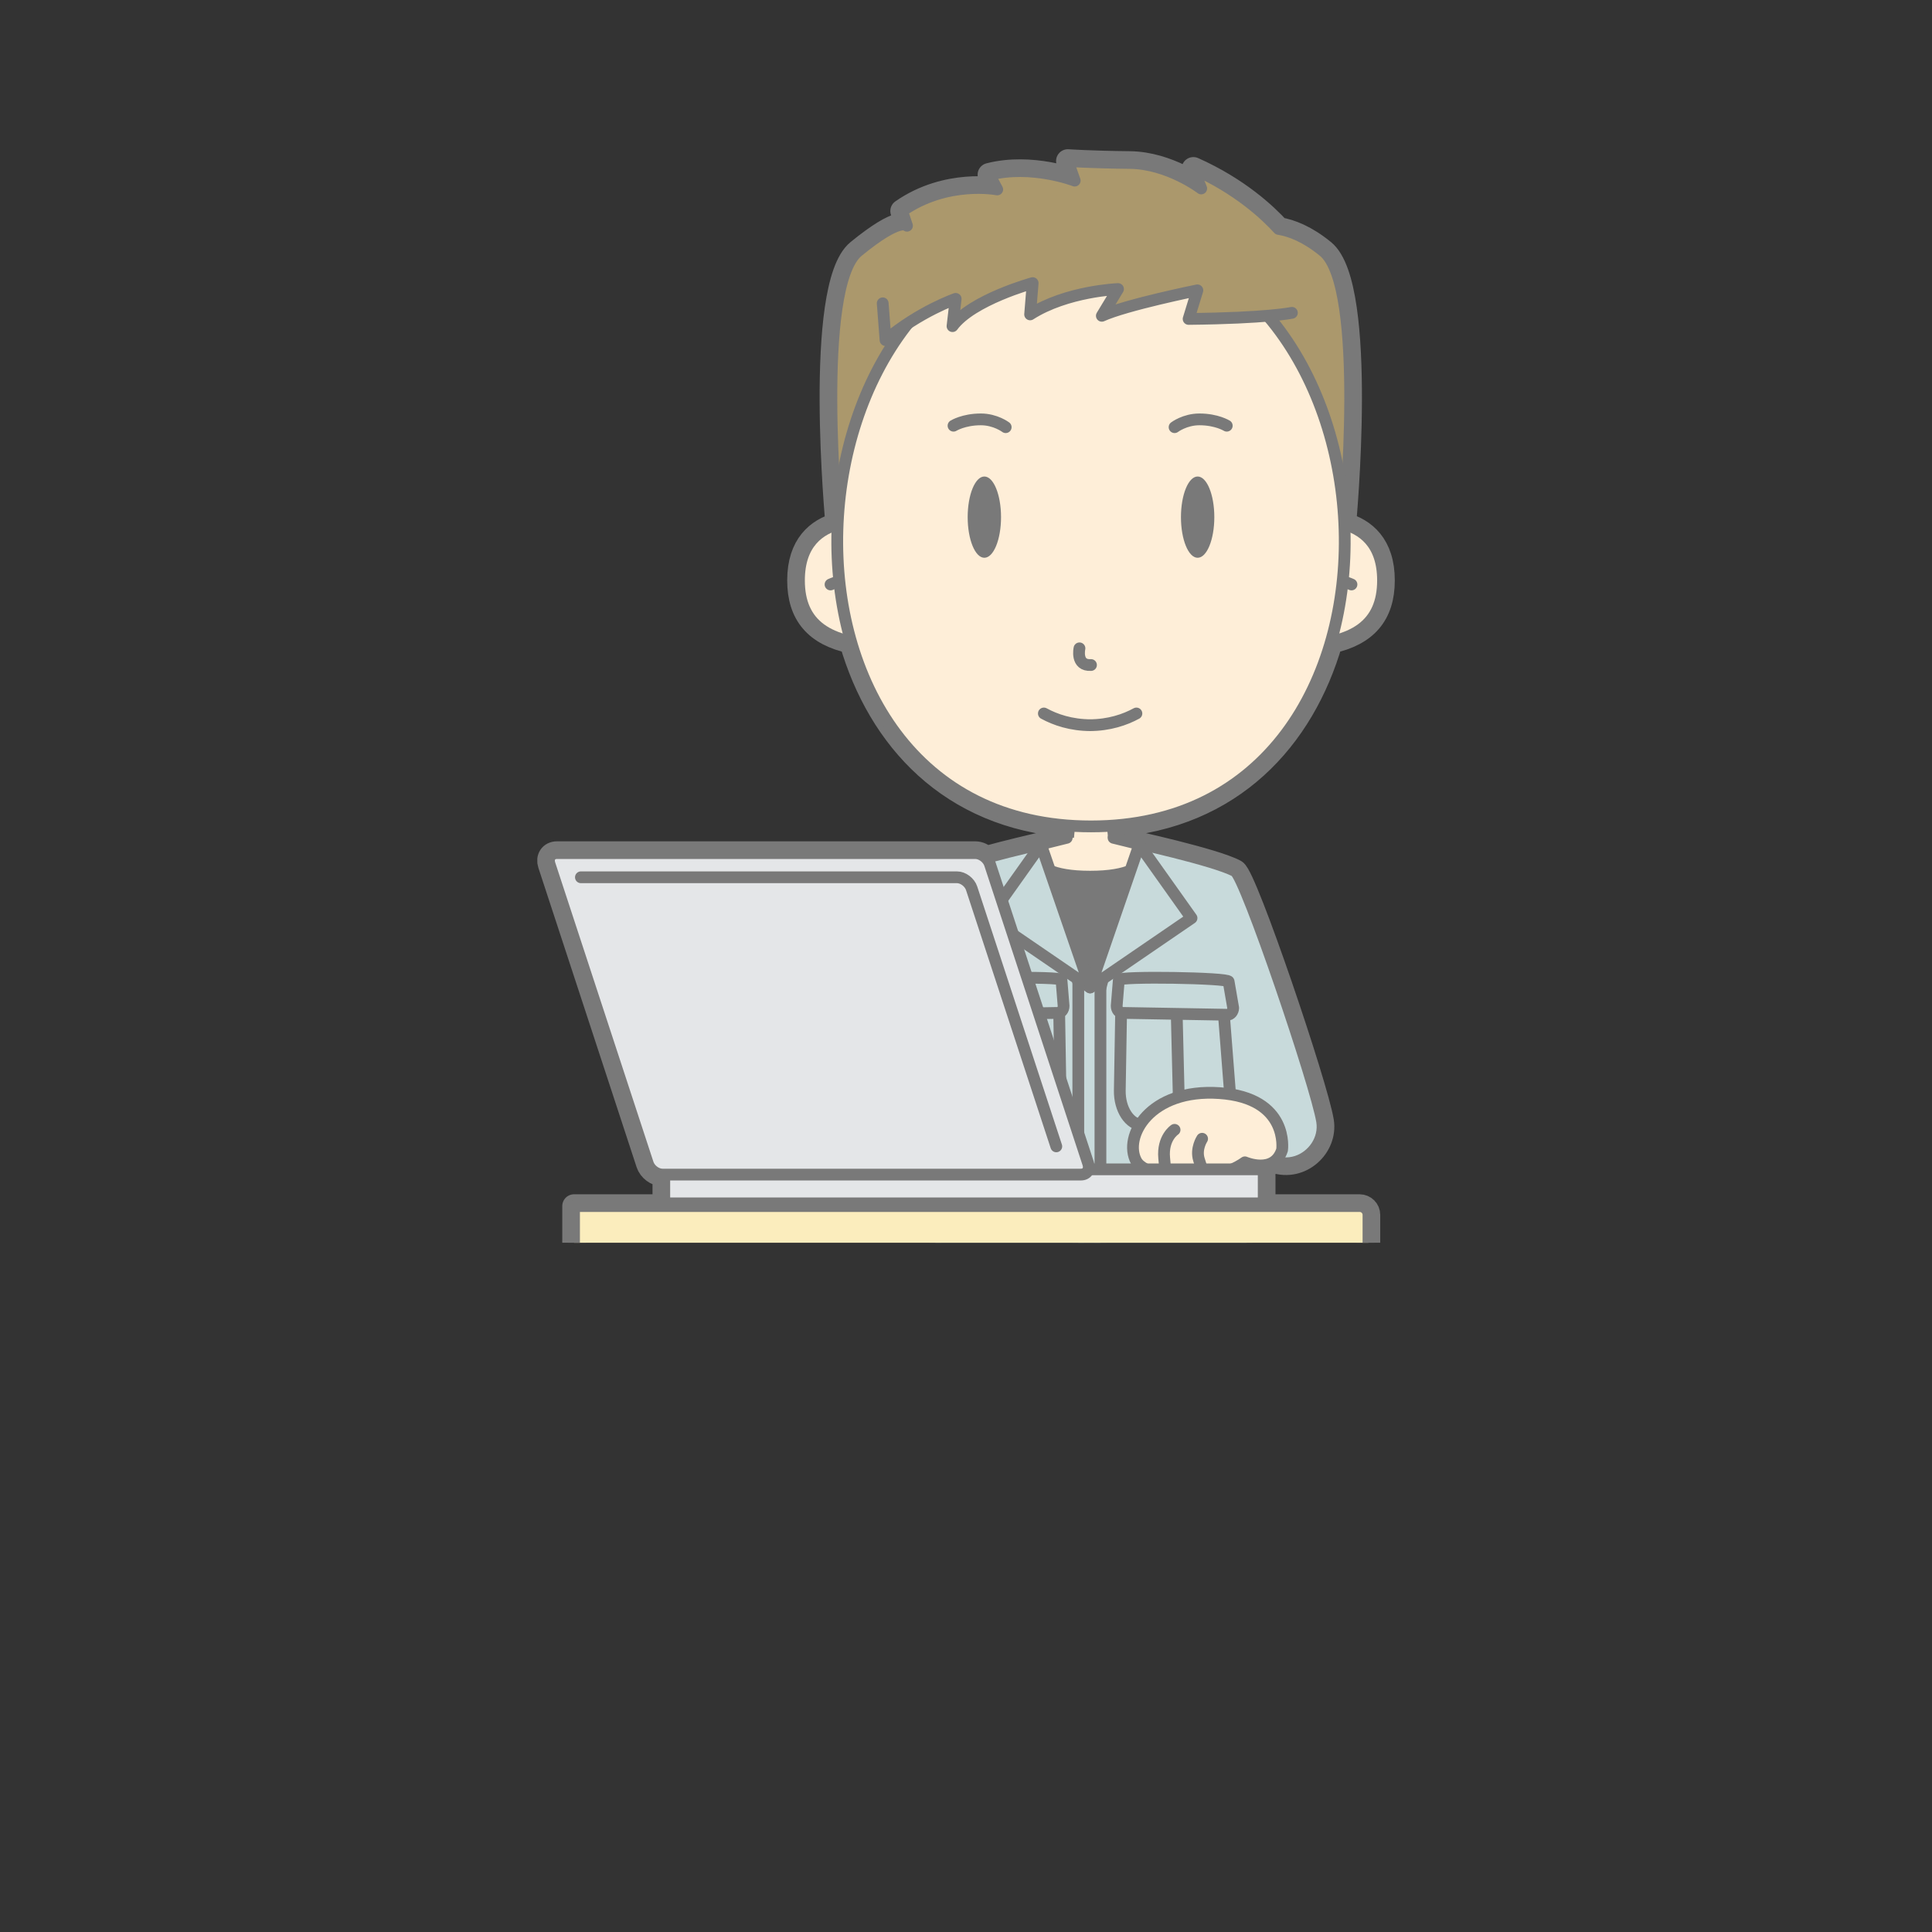 <svg:svg xmlns:svg="http://www.w3.org/2000/svg" height="656.626" version="1.1" viewBox="-175.294 -44.882 656.626 656.626" width="656.626" x="0" y="0">
  <svg:rect x="-175.294" y="-44.882" width="656.626" height="656.626" fill="#333333" stroke="none"/>
  <svg:defs>
    <svg:clipPath id="Clip_1">
      <svg:path d="M-0.3,377.47 L302.685,377.47 L302.685,-1.036 L-0.3,-1.036 z" />
    </svg:clipPath>
  </svg:defs>
  <svg:g id="Layer_1">
    <svg:g clip-path="url(#Clip_1)">
      <svg:path d="M196.728,382.214 C196.4,382.23 195.833,382.292 195.107,382.39 L149.111,382.214 C144.774,382.414 103.763,390.08 86.684,396.454 C84.758,397.173 83.737,398.641 83.112,399.552 C82.335,400.685 82.042,404.535 82.109,410.302 C82.109,410.302 88.138,517.95 88.559,521.484 C89.458,528.987 94.323,533.325 94.323,533.325 C94.323,533.325 88.956,541.204 90.208,543.071 C90.548,543.578 92.917,543.808 96.179,543.877 C96.213,544.134 96.23,544.272 96.23,544.272 L98.171,544.301 C94.653,545.215 91.389,546.627 89.088,548.789 C82.447,555.026 86.541,557.025 86.541,557.025 L118.389,557.025 L118.389,544.606 L118.397,544.606 C118.397,544.606 124.042,540.072 124.042,537.405 C124.042,535.514 122.393,531.2 121.434,528.846 L121.518,526.248 C122.964,524.285 125.962,519.815 125.708,516.768 C125.448,513.632 123.84,430.486 123.84,430.486 L130.876,430.733 C132.646,462.133 135.872,518.933 136.177,521.484 C137.075,528.987 141.94,533.325 141.94,533.325 C141.94,533.325 136.573,541.204 137.825,543.071 C138.165,543.578 140.534,543.808 143.796,543.877 C143.83,544.134 143.848,544.272 143.848,544.272 L145.788,544.301 C142.27,545.215 139.007,546.627 136.705,548.789 C130.064,555.026 134.158,557.025 134.158,557.025 L166.005,557.025 L166.005,544.606 L166.015,544.606 C166.015,544.606 171.66,540.072 171.66,537.405 C171.66,535.514 170.011,531.2 169.052,528.846 L169.136,526.248 C170.581,524.285 173.579,519.815 173.325,516.768 C173.079,513.799 171.624,439.143 171.472,431.185 L188.613,431.347 C188.613,431.347 192.529,431.188 195.29,430.96 L236.23,431.347 C236.23,431.347 244.931,430.994 245.54,430.586 C254.222,425.551 244.398,382.397 244.398,382.397 z M286.804,365.016 L246.361,365.016 L246.212,364.099 L252.134,364.099 C253.275,364.099 254.199,363.175 254.199,362.034 L254.199,354.611 C254.199,353.47 253.275,352.545 252.134,352.545 L244.349,352.545 L244.292,352.204 C245.544,351.612 246.726,350.93 247.81,350.151 C247.81,350.151 253.906,352.803 257.859,349.811 C266.808,352.868 275.443,344.802 274.056,336.22 C272.091,324.078 248.054,253.132 244.495,251.194 L244.495,251.193 C237.501,247.399 208.372,241.075 208.372,241.075 L208.099,241.075 L203.302,239.894 L202.906,235.712 C243.302,232.816 267.515,206.208 277.046,173.228 C288.931,170.671 294.753,163.983 294.753,152.385 C294.753,140.226 288.328,135.212 281.615,133.282 C281.615,133.252 281.613,133.222 281.611,133.192 L281.615,133.192 C281.615,133.192 289.224,52.504 274.556,40.504 C268.536,35.578 263.318,33.576 259.253,32.923 C254.968,28.21 245.513,19.291 230.298,12.504 L232.964,19.171 C232.964,19.171 221.835,10.635 208.632,10.504 C195.427,10.373 187.632,9.837 187.632,9.837 L189.964,16.504 C189.964,16.504 175.3,10.838 160.966,14.504 L163.632,19.504 C163.632,19.504 146.632,16.17 131.298,26.837 L132.966,31.837 C132.966,31.837 130.966,28.504 116.298,40.504 C101.632,52.504 109.239,133.192 109.239,133.192 L109.393,133.192 C109.391,133.222 109.389,133.252 109.389,133.282 C102.677,135.212 96.25,140.226 96.25,152.385 C96.25,163.983 102.072,170.671 113.958,173.228 C123.49,206.208 147.702,232.816 188.099,235.712 L187.704,239.861 L187.253,239.861 C187.253,239.861 183.095,240.889 179.833,241.698 C175.595,242.656 167.247,244.598 159.785,246.661 C158.79,245.694 157.464,245.058 156.193,245.058 L13.996,245.058 C11.929,245.058 10.803,246.733 11.482,248.8 L44.88,350.582 C45.558,352.65 47.783,354.324 49.85,354.324 L50.503,354.324 C50.489,354.419 50.474,354.513 50.474,354.611 L50.474,362.034 C50.474,363.175 51.397,364.099 52.538,364.099 L144.79,364.099 L144.641,365.016 L19.804,365.016 L19.804,381.851 L141.926,381.851 L249.075,381.852 L249.075,381.851 L286.804,381.851 C288.46,381.851 289.804,380.508 289.804,378.851 L289.804,368.016 C289.804,366.359 288.46,365.016 286.804,365.016" fill="#797979" />
      <svg:path d="M196.728,382.214 C196.4,382.23 195.833,382.292 195.107,382.39 L149.111,382.214 C144.774,382.414 103.763,390.08 86.684,396.454 C84.758,397.173 83.737,398.641 83.112,399.552 C82.335,400.685 82.042,404.535 82.109,410.302 C82.109,410.302 88.138,517.95 88.559,521.484 C89.458,528.987 94.323,533.325 94.323,533.325 C94.323,533.325 88.956,541.204 90.208,543.071 C90.548,543.578 92.917,543.808 96.179,543.877 C96.213,544.134 96.23,544.272 96.23,544.272 L98.171,544.301 C94.653,545.215 91.389,546.627 89.088,548.789 C82.447,555.026 86.541,557.025 86.541,557.025 L118.389,557.025 L118.389,544.606 L118.397,544.606 C118.397,544.606 124.042,540.072 124.042,537.405 C124.042,535.514 122.393,531.2 121.434,528.846 L121.518,526.248 C122.964,524.285 125.962,519.815 125.708,516.768 C125.448,513.632 123.84,430.486 123.84,430.486 L130.876,430.733 C132.646,462.133 135.872,518.933 136.177,521.484 C137.075,528.987 141.94,533.325 141.94,533.325 C141.94,533.325 136.573,541.204 137.825,543.071 C138.165,543.578 140.534,543.808 143.796,543.877 C143.83,544.134 143.848,544.272 143.848,544.272 L145.788,544.301 C142.27,545.215 139.007,546.627 136.705,548.789 C130.064,555.026 134.158,557.025 134.158,557.025 L166.005,557.025 L166.005,544.606 L166.015,544.606 C166.015,544.606 171.66,540.072 171.66,537.405 C171.66,535.514 170.011,531.2 169.052,528.846 L169.136,526.248 C170.581,524.285 173.579,519.815 173.325,516.768 C173.079,513.799 171.624,439.143 171.472,431.185 L188.613,431.347 C188.613,431.347 192.529,431.188 195.29,430.96 L236.23,431.347 C236.23,431.347 244.931,430.994 245.54,430.586 C254.222,425.551 244.398,382.397 244.398,382.397 L196.728,382.214 z M286.804,365.016 L246.361,365.016 L246.212,364.099 L252.134,364.099 C253.275,364.099 254.199,363.175 254.199,362.034 L254.199,354.611 C254.199,353.47 253.275,352.545 252.134,352.545 L244.349,352.545 L244.292,352.204 C245.544,351.612 246.726,350.93 247.81,350.151 C247.81,350.151 253.906,352.803 257.859,349.811 C266.808,352.868 275.443,344.802 274.056,336.22 C272.091,324.078 248.054,253.132 244.495,251.194 L244.495,251.193 C237.501,247.399 208.372,241.075 208.372,241.075 L208.099,241.075 L203.302,239.894 L202.906,235.712 C243.302,232.816 267.515,206.208 277.046,173.228 C288.931,170.671 294.753,163.983 294.753,152.385 C294.753,140.226 288.328,135.212 281.615,133.282 C281.615,133.252 281.613,133.222 281.611,133.192 L281.615,133.192 C281.615,133.192 289.224,52.504 274.556,40.504 C268.536,35.578 263.318,33.576 259.253,32.923 C254.968,28.21 245.513,19.291 230.298,12.504 L232.964,19.171 C232.964,19.171 221.835,10.635 208.632,10.504 C195.427,10.373 187.632,9.837 187.632,9.837 L189.964,16.504 C189.964,16.504 175.3,10.838 160.966,14.504 L163.632,19.504 C163.632,19.504 146.632,16.17 131.298,26.837 L132.966,31.837 C132.966,31.837 130.966,28.504 116.298,40.504 C101.632,52.504 109.239,133.192 109.239,133.192 L109.393,133.192 C109.391,133.222 109.389,133.252 109.389,133.282 C102.677,135.212 96.25,140.226 96.25,152.385 C96.25,163.983 102.072,170.671 113.958,173.228 C123.49,206.208 147.702,232.816 188.099,235.712 L187.704,239.861 L187.253,239.861 C187.253,239.861 183.095,240.889 179.833,241.698 C175.595,242.656 167.247,244.598 159.785,246.661 C158.79,245.694 157.464,245.058 156.193,245.058 L13.996,245.058 C11.929,245.058 10.803,246.733 11.482,248.8 L44.88,350.582 C45.558,352.65 47.783,354.324 49.85,354.324 L50.503,354.324 C50.489,354.419 50.474,354.513 50.474,354.611 L50.474,362.034 C50.474,363.175 51.397,364.099 52.538,364.099 L144.79,364.099 L144.641,365.016 L19.804,365.016 L19.804,381.851 L141.926,381.851 L249.075,381.852 L249.075,381.851 L286.804,381.851 C288.46,381.851 289.804,380.508 289.804,378.851 L289.804,368.016 C289.804,366.359 288.46,365.016 286.804,365.016 z" fill-opacity="0" stroke="#797979" stroke-linecap="round" stroke-linejoin="round" stroke-width="8" />
      <svg:path d="M116.298,40.504 C130.966,28.504 132.966,31.837 132.966,31.837 L131.298,26.837 C146.632,16.17 163.632,19.504 163.632,19.504 L160.966,14.504 C175.3,10.838 189.964,16.504 189.964,16.504 L187.632,9.837 C187.632,9.837 195.427,10.373 208.632,10.504 C221.835,10.635 232.964,19.171 232.964,19.171 L230.298,12.504 C245.513,19.291 254.968,28.21 259.253,32.923 C263.318,33.576 268.536,35.578 274.556,40.504 C289.224,52.504 281.615,133.192 281.615,133.192 L195.427,133.192 L109.239,133.192 C109.239,133.192 101.632,52.504 116.298,40.504" fill="#AB986C" />
      <svg:path d="M116.298,40.504 C130.966,28.504 132.966,31.837 132.966,31.837 L131.298,26.837 C146.632,16.17 163.632,19.504 163.632,19.504 L160.966,14.504 C175.3,10.838 189.964,16.504 189.964,16.504 L187.632,9.837 C187.632,9.837 195.427,10.373 208.632,10.504 C221.835,10.635 232.964,19.171 232.964,19.171 L230.298,12.504 C245.513,19.291 254.968,28.21 259.253,32.923 C263.318,33.576 268.536,35.578 274.556,40.504 C289.224,52.504 281.615,133.192 281.615,133.192 L195.427,133.192 L109.239,133.192 C109.239,133.192 101.632,52.504 116.298,40.504 z" fill-opacity="0" stroke="#797979" stroke-linecap="round" stroke-linejoin="round" stroke-width="4" />
      <svg:path d="M244.495,251.193 C237.501,247.399 208.372,241.075 208.372,241.075 L182.632,241.075 C182.632,241.075 153.501,247.399 146.51,251.193 L156.611,292.801 L234.392,292.801 z" fill="#C8DADB" />
      <svg:path d="M244.495,251.193 C237.501,247.399 208.372,241.075 208.372,241.075 L182.632,241.075 C182.632,241.075 153.501,247.399 146.51,251.193 L156.611,292.801 L234.392,292.801 L244.495,251.193 z" fill-opacity="0" stroke="#797979" stroke-linecap="round" stroke-linejoin="round" stroke-width="4" />
      <svg:path d="M203.46,241.56 L201.991,226.043 L195.503,221.823 L189.013,226.043 L187.544,241.56 C187.544,241.56 185.796,252.986 195.503,252.986 C205.21,252.986 203.46,241.56 203.46,241.56" fill="#FEEED8" />
      <svg:path d="M203.46,241.56 L201.991,226.043 L195.503,221.823 L189.013,226.043 L187.544,241.56 C187.544,241.56 185.796,252.986 195.503,252.986 C205.21,252.986 203.46,241.56 203.46,241.56 z" fill-opacity="0" stroke="#797979" stroke-linecap="round" stroke-linejoin="round" stroke-width="4" />
      <svg:g>
        <svg:path d="M208.372,241.075 C208.372,241.075 237.501,247.399 244.495,251.193 C248.05,253.121 272.091,324.077 274.056,336.22 C276.019,348.362 257.917,359.505 247.251,339.505 C241.927,329.523 228.376,292.551 228.376,292.551" fill="#C8DADB" />
        <svg:path d="M208.372,241.075 C208.372,241.075 237.501,247.399 244.495,251.193 C248.05,253.121 272.091,324.077 274.056,336.22 C276.019,348.362 257.917,359.505 247.251,339.505 C241.927,329.523 228.376,292.551 228.376,292.551" fill-opacity="0" stroke="#797979" stroke-linecap="round" stroke-linejoin="round" stroke-width="4" />
      </svg:g>
      <svg:g>
        <svg:path d="M182.632,241.075 C182.632,241.075 153.501,247.399 146.509,251.193 C142.953,253.121 118.912,324.077 116.948,336.22 C114.984,348.362 133.086,359.505 143.753,339.505 C149.077,329.523 162.628,292.551 162.628,292.551" fill="#C8DADB" />
        <svg:path d="M182.632,241.075 C182.632,241.075 153.501,247.399 146.509,251.193 C142.953,253.121 118.912,324.077 116.948,336.22 C114.984,348.362 133.086,359.505 143.753,339.505 C149.077,329.523 162.628,292.551 162.628,292.551" fill-opacity="0" stroke="#797979" stroke-linecap="round" stroke-linejoin="round" stroke-width="4" />
      </svg:g>
      <svg:g>
        <svg:path d="M157.101,287.801 L141.926,381.851 L249.075,381.852 L233.904,287.801" fill="#C8DADB" />
        <svg:path d="M157.101,287.801 L141.926,381.851 L249.075,381.852 L233.904,287.801" fill-opacity="0" stroke="#797979" stroke-linecap="round" stroke-linejoin="round" stroke-width="4" />
      </svg:g>
      <svg:g>
        <svg:path d="M187.253,239.861 C187.253,239.861 176.007,242.641 176.005,242.657 C175.97,242.852 179.812,259.718 195.183,259.718 C210.554,259.718 214.413,242.632 214.413,242.632 L203.169,239.861" fill="#FEEED8" />
        <svg:path d="M187.253,239.861 C187.253,239.861 176.007,242.641 176.005,242.657 C175.97,242.852 179.812,259.718 195.183,259.718 C210.554,259.718 214.413,242.632 214.413,242.632 L203.169,239.861" fill-opacity="0" stroke="#797979" stroke-linecap="round" stroke-linejoin="round" stroke-width="4" />
      </svg:g>
      <svg:path d="M195.21,253.069 C188.486,253.069 184.103,252.161 181.244,250.926 L195.21,304.301 L209.179,250.926 C206.32,252.161 201.937,253.069 195.21,253.069" fill="#797979" />
      <svg:path d="M195.21,253.069 C188.486,253.069 184.103,252.161 181.244,250.926 L195.21,304.301 L209.179,250.926 C206.32,252.161 201.937,253.069 195.21,253.069 z" fill-opacity="0" stroke="#797979" stroke-linecap="round" stroke-linejoin="round" stroke-width="4" />
      <svg:g>
        <svg:path d="M198.71,381.851 L191.185,381.851 L191.185,287.009 L198.71,287.009 z" fill="#C8DADB" />
        <svg:path d="M198.71,381.851 L191.185,381.851 L191.185,287.009 L198.71,287.009 z" fill-opacity="0" stroke="#797979" stroke-linecap="round" stroke-linejoin="round" stroke-width="4" />
      </svg:g>
      <svg:path d="M195.21,290.72 L178.494,242.172 L160.753,267.144 z" fill="#C8DADB" />
      <svg:path d="M195.21,290.72 L178.494,242.172 L160.753,267.144 L195.21,290.72 z" fill-opacity="0" stroke="#797979" stroke-linecap="round" stroke-linejoin="round" stroke-width="4" />
      <svg:path d="M195.21,290.72 L211.927,242.172 L229.669,267.144 z" fill="#C8DADB" />
      <svg:path d="M195.21,290.72 L211.927,242.172 L229.669,267.144 L195.21,290.72 z" fill-opacity="0" stroke="#797979" stroke-linecap="round" stroke-linejoin="round" stroke-width="4" />
      <svg:path d="M205.288,325.719 C205.181,332.136 208.63,337.4 212.995,337.473 L234.63,337.893 C238.995,337.967 242.622,332.822 242.732,326.407 L240.679,300.063 C240.788,293.649 239.814,289.679 235.449,289.605 L214.947,289.257 C210.581,289.184 205.822,294.253 205.712,300.668 z" fill="#C8DADB" />
      <svg:path d="M205.288,325.719 C205.181,332.136 208.63,337.4 212.995,337.473 L234.63,337.893 C238.995,337.967 242.622,332.822 242.732,326.407 L240.679,300.063 C240.788,293.649 239.814,289.679 235.449,289.605 L214.947,289.257 C210.581,289.184 205.822,294.253 205.712,300.668 L205.288,325.719 z" fill-opacity="0" stroke="#797979" stroke-linecap="round" stroke-linejoin="round" stroke-width="4" />
      <svg:g>
        <svg:path d="M224.652,300.302 L225.562,337.716" fill="#C8DADB" />
        <svg:path d="M224.652,300.302 L225.562,337.716" fill-opacity="0" stroke="#797979" stroke-linecap="round" stroke-linejoin="round" stroke-width="4" />
      </svg:g>
      <svg:path d="M204.236,296.982 C204.216,298.285 205.079,299.357 206.171,299.374 L241.812,300.001 C242.906,300.019 243.808,298.978 243.827,297.674 L242.279,288.727 C242.302,287.422 204.974,286.855 204.953,288.158 z" fill="#C8DADB" />
      <svg:path d="M204.236,296.982 C204.216,298.285 205.079,299.357 206.171,299.374 L241.812,300.001 C242.906,300.019 243.808,298.978 243.827,297.674 L242.279,288.727 C242.302,287.422 204.974,286.855 204.953,288.158 L204.236,296.982 z" fill-opacity="0" stroke="#797979" stroke-linecap="round" stroke-linejoin="round" stroke-width="4" />
      <svg:path d="M185.134,325.719 C185.241,332.136 181.792,337.4 177.427,337.473 L155.792,337.893 C151.427,337.967 147.8,332.822 147.69,326.407 L149.743,300.063 C149.634,293.649 150.608,289.679 154.974,289.605 L175.476,289.257 C179.841,289.184 184.601,294.253 184.71,300.668 z" fill="#C8DADB" />
      <svg:path d="M185.134,325.719 C185.241,332.136 181.792,337.4 177.427,337.473 L155.792,337.893 C151.427,337.967 147.8,332.822 147.69,326.407 L149.743,300.063 C149.634,293.649 150.608,289.679 154.974,289.605 L175.476,289.257 C179.841,289.184 184.601,294.253 184.71,300.668 L185.134,325.719 z" fill-opacity="0" stroke="#797979" stroke-linecap="round" stroke-linejoin="round" stroke-width="4" />
      <svg:g>
        <svg:path d="M165.771,300.302 L164.861,337.716" fill="#C8DADB" />
        <svg:path d="M165.771,300.302 L164.861,337.716" fill-opacity="0" stroke="#797979" stroke-linecap="round" stroke-linejoin="round" stroke-width="4" />
      </svg:g>
      <svg:path d="M186.187,296.982 C186.206,298.285 185.343,299.357 184.251,299.374 L148.609,300.001 C147.516,300.019 146.614,298.978 146.594,297.674 L148.142,288.727 C148.12,287.422 185.447,286.855 185.47,288.158 z" fill="#C8DADB" />
      <svg:path d="M186.187,296.982 C186.206,298.285 185.343,299.357 184.251,299.374 L148.609,300.001 C147.516,300.019 146.614,298.978 146.594,297.674 L148.142,288.727 C148.12,287.422 185.447,286.855 185.47,288.158 L186.187,296.982 z" fill-opacity="0" stroke="#797979" stroke-linecap="round" stroke-linejoin="round" stroke-width="4" />
      <svg:g>
        <svg:path d="M124.392,132.749 C124.392,132.749 96.25,126.942 96.25,152.385 C96.25,167.352 105.938,174.148 125.856,174.433" fill="#FEEED8" />
        <svg:path d="M124.392,132.749 C124.392,132.749 96.25,126.942 96.25,152.385 C96.25,167.352 105.938,174.148 125.856,174.433" fill-opacity="0" stroke="#797979" stroke-linecap="round" stroke-linejoin="round" stroke-width="4" />
      </svg:g>
      <svg:g>
        <svg:path d="M106.974,153.762 C106.974,153.762 110.663,152.059 114.179,152.08" fill="#FEEED8" />
        <svg:path d="M106.974,153.762 C106.974,153.762 110.663,152.059 114.179,152.08" fill-opacity="0" stroke="#797979" stroke-linecap="round" stroke-linejoin="round" stroke-width="4" />
      </svg:g>
      <svg:path d="M266.611,132.749 C266.611,132.749 294.753,126.942 294.753,152.385 C294.753,167.352 285.066,174.148 265.148,174.433" fill="#FEEED8" />
      <svg:path d="M266.611,132.749 C266.611,132.749 294.753,126.942 294.753,152.385 C294.753,167.352 285.066,174.148 265.148,174.433" fill-opacity="0" stroke="#797979" stroke-linecap="round" stroke-linejoin="round" stroke-width="4" />
      <svg:g>
        <svg:path d="M284.031,153.762 C284.031,153.762 280.341,152.059 276.825,152.08" fill="#FEEED8" />
        <svg:path d="M284.031,153.762 C284.031,153.762 280.341,152.059 276.825,152.08" fill-opacity="0" stroke="#797979" stroke-linecap="round" stroke-linejoin="round" stroke-width="4" />
      </svg:g>
      <svg:path d="M195.501,235.986 C74.742,235.986 86.426,34.535 195.501,34.535 C304.578,34.535 316.261,235.986 195.501,235.986" fill="#FEEED8" />
      <svg:path d="M195.501,235.986 C74.742,235.986 86.426,34.535 195.501,34.535 C304.578,34.535 316.261,235.986 195.501,235.986 z" fill-opacity="0" stroke="#797979" stroke-linecap="round" stroke-linejoin="round" stroke-width="4" />
      <svg:path d="M124.71,58.202 L125.673,70.71 C137.167,60.967 149.509,56.693 149.509,56.693 L148.434,65.964 C155.025,56.996 175.673,51.334 175.673,51.334 L174.812,61.971 C187.208,54.013 204.685,53.351 204.685,53.351 L199.187,62.446 C207.396,58.7 231.656,53.792 231.656,53.792 L228.679,63.513 C255.363,63.248 263.783,61.438 263.783,61.438 C263.783,61.438 257.759,36.18 249.007,31.368 C240.253,26.555 206.15,21.375 193.501,20.691 C180.853,20.008 135.442,32.578 130.774,38.668 C126.104,44.758 124.71,58.202 124.71,58.202" fill="#AB986C" />
      <svg:path d="M263.783,61.439 C263.783,61.439 255.363,63.249 228.679,63.514 L231.656,53.793 C231.656,53.793 207.396,58.701 199.187,62.447 L204.685,53.352 C204.685,53.352 187.208,54.013 174.812,61.972 L175.673,51.335 C175.673,51.335 155.025,56.997 148.434,65.964 L149.509,56.694 C149.509,56.694 137.167,60.967 125.673,70.711 L124.71,58.203" fill-opacity="0" stroke="#797979" stroke-linecap="round" stroke-linejoin="round" stroke-width="4" />
      <svg:path d="M237.415,130.877 C237.415,138.504 234.876,144.687 231.745,144.687 C228.616,144.687 226.077,138.504 226.077,130.877 C226.077,123.25 228.616,117.068 231.745,117.068 C234.876,117.068 237.415,123.25 237.415,130.877" fill="#797979" />
      <svg:path d="M153.589,130.877 C153.589,138.504 156.126,144.687 159.257,144.687 C162.388,144.687 164.925,138.504 164.925,130.877 C164.925,123.25 162.388,117.068 159.257,117.068 C156.126,117.068 153.589,123.25 153.589,130.877" fill="#797979" />
      <svg:path d="M197.544,370.675 C197.544,371.803 196.63,372.716 195.501,372.716 C194.374,372.716 193.46,371.803 193.46,370.675 C193.46,369.547 194.374,368.633 195.501,368.633 C196.63,368.633 197.544,369.547 197.544,370.675" fill="#75A4BC" />
      <svg:path d="M241.644,99.801 C241.644,99.801 238.208,97.651 232.361,97.651 C227.376,97.651 223.908,100.301 223.908,100.301 M148.775,99.801 C148.775,99.801 152.209,97.651 158.058,97.651 C163.042,97.651 166.511,100.301 166.511,100.301 M197.544,370.675 C197.544,371.803 196.63,372.716 195.501,372.716 C194.374,372.716 193.46,371.803 193.46,370.675 C193.46,369.547 194.374,368.633 195.501,368.633 C196.63,368.633 197.544,369.547 197.544,370.675 z" fill-opacity="0" stroke="#797979" stroke-linecap="round" stroke-linejoin="round" stroke-width="4" />
      <svg:path d="M260.447,345.943 C260.447,345.943 263.009,328.28 239.2,326.632 C215.392,324.984 206.39,341.475 210.89,349.76 C214.163,355.788 236.339,358.396 247.81,350.151 C247.81,350.151 257.683,354.45 260.447,345.943" fill="#FEEED8" />
      <svg:path d="M260.447,345.943 C260.447,345.943 263.009,328.28 239.2,326.632 C215.392,324.984 206.39,341.475 210.89,349.76 C214.163,355.788 236.339,358.396 247.81,350.151 C247.81,350.151 257.683,354.45 260.447,345.943 z" fill-opacity="0" stroke="#797979" stroke-linecap="round" stroke-linejoin="round" stroke-width="4" />
      <svg:g>
        <svg:path d="M233.265,342.145 C233.265,342.145 231.025,345.51 232.189,349.226 C234.105,355.337 232.189,349.226 232.189,349.226" fill="#8C94A2" />
        <svg:path d="M233.265,342.145 C233.265,342.145 231.025,345.51 232.189,349.226 C234.105,355.337 232.189,349.226 232.189,349.226" fill-opacity="0" stroke="#797979" stroke-linecap="round" stroke-linejoin="round" stroke-width="4" />
      </svg:g>
      <svg:g>
        <svg:path d="M223.909,339.113 C223.909,339.113 219.743,341.839 220.372,348.669 C221.349,359.303 220.372,348.669 220.372,348.669" fill="#8C94A2" />
        <svg:path d="M223.909,339.113 C223.909,339.113 219.743,341.839 220.372,348.669 C221.349,359.303 220.372,348.669 220.372,348.669" fill-opacity="0" stroke="#797979" stroke-linecap="round" stroke-linejoin="round" stroke-width="4" />
      </svg:g>
      <svg:path d="M50.473,362.034 C50.473,363.175 51.397,364.099 52.537,364.099 L252.134,364.099 C253.274,364.099 254.199,363.175 254.199,362.034 L254.199,354.611 C254.199,353.47 253.274,352.545 252.134,352.545 L52.537,352.545 C51.397,352.545 50.473,353.47 50.473,354.611 z" fill="#E4E6E8" />
      <svg:path d="M50.473,362.034 C50.473,363.175 51.397,364.099 52.537,364.099 L252.134,364.099 C253.274,364.099 254.199,363.175 254.199,362.034 L254.199,354.611 C254.199,353.47 253.274,352.545 252.134,352.545 L52.537,352.545 C51.397,352.545 50.473,353.47 50.473,354.611 L50.473,362.034 z" fill-opacity="0" stroke="#797979" stroke-linecap="round" stroke-linejoin="round" stroke-width="4" />
      <svg:path d="M44.88,350.582 C45.559,352.65 47.783,354.324 49.85,354.324 L192.046,354.324 C194.113,354.324 195.238,352.65 194.56,350.582 L161.163,248.8 C160.486,246.733 158.261,245.058 156.193,245.058 L13.996,245.058 C11.929,245.058 10.803,246.733 11.483,248.8 z" fill="#E4E6E8" />
      <svg:path d="M183.708,344.732 L154.929,257.021 C154.249,254.953 152.025,253.279 149.958,253.279 L22.138,253.279 M44.88,350.582 C45.558,352.65 47.783,354.324 49.85,354.324 L192.046,354.324 C194.113,354.324 195.238,352.65 194.56,350.582 L161.163,248.8 C160.486,246.733 158.261,245.058 156.193,245.058 L13.996,245.058 C11.929,245.058 10.803,246.733 11.482,248.8 L44.88,350.582 z" fill-opacity="0" stroke="#797979" stroke-linecap="round" stroke-linejoin="round" stroke-width="4" />
      <svg:path d="M19.804,381.851 L286.804,381.851 C288.46,381.851 289.804,380.508 289.804,378.851 L289.804,368.016 C289.804,366.359 288.46,365.016 286.804,365.016 L19.804,365.016 z" fill="#FBEDBD" />
      <svg:path d="M194.917,201.587 C201.704,201.587 207.058,199.716 210.937,197.606 M195.501,201.587 C188.712,201.587 183.361,199.716 179.482,197.606 M191.583,175.468 C191.583,175.468 190.249,181.468 195.501,181.135 M19.804,381.851 L286.804,381.851 C288.46,381.851 289.804,380.508 289.804,378.851 L289.804,368.016 C289.804,366.359 288.46,365.016 286.804,365.016 L19.804,365.016 L19.804,381.851 z" fill-opacity="0" stroke="#797979" stroke-linecap="round" stroke-linejoin="round" stroke-width="4" />
    </svg:g>
  </svg:g>
</svg:svg>